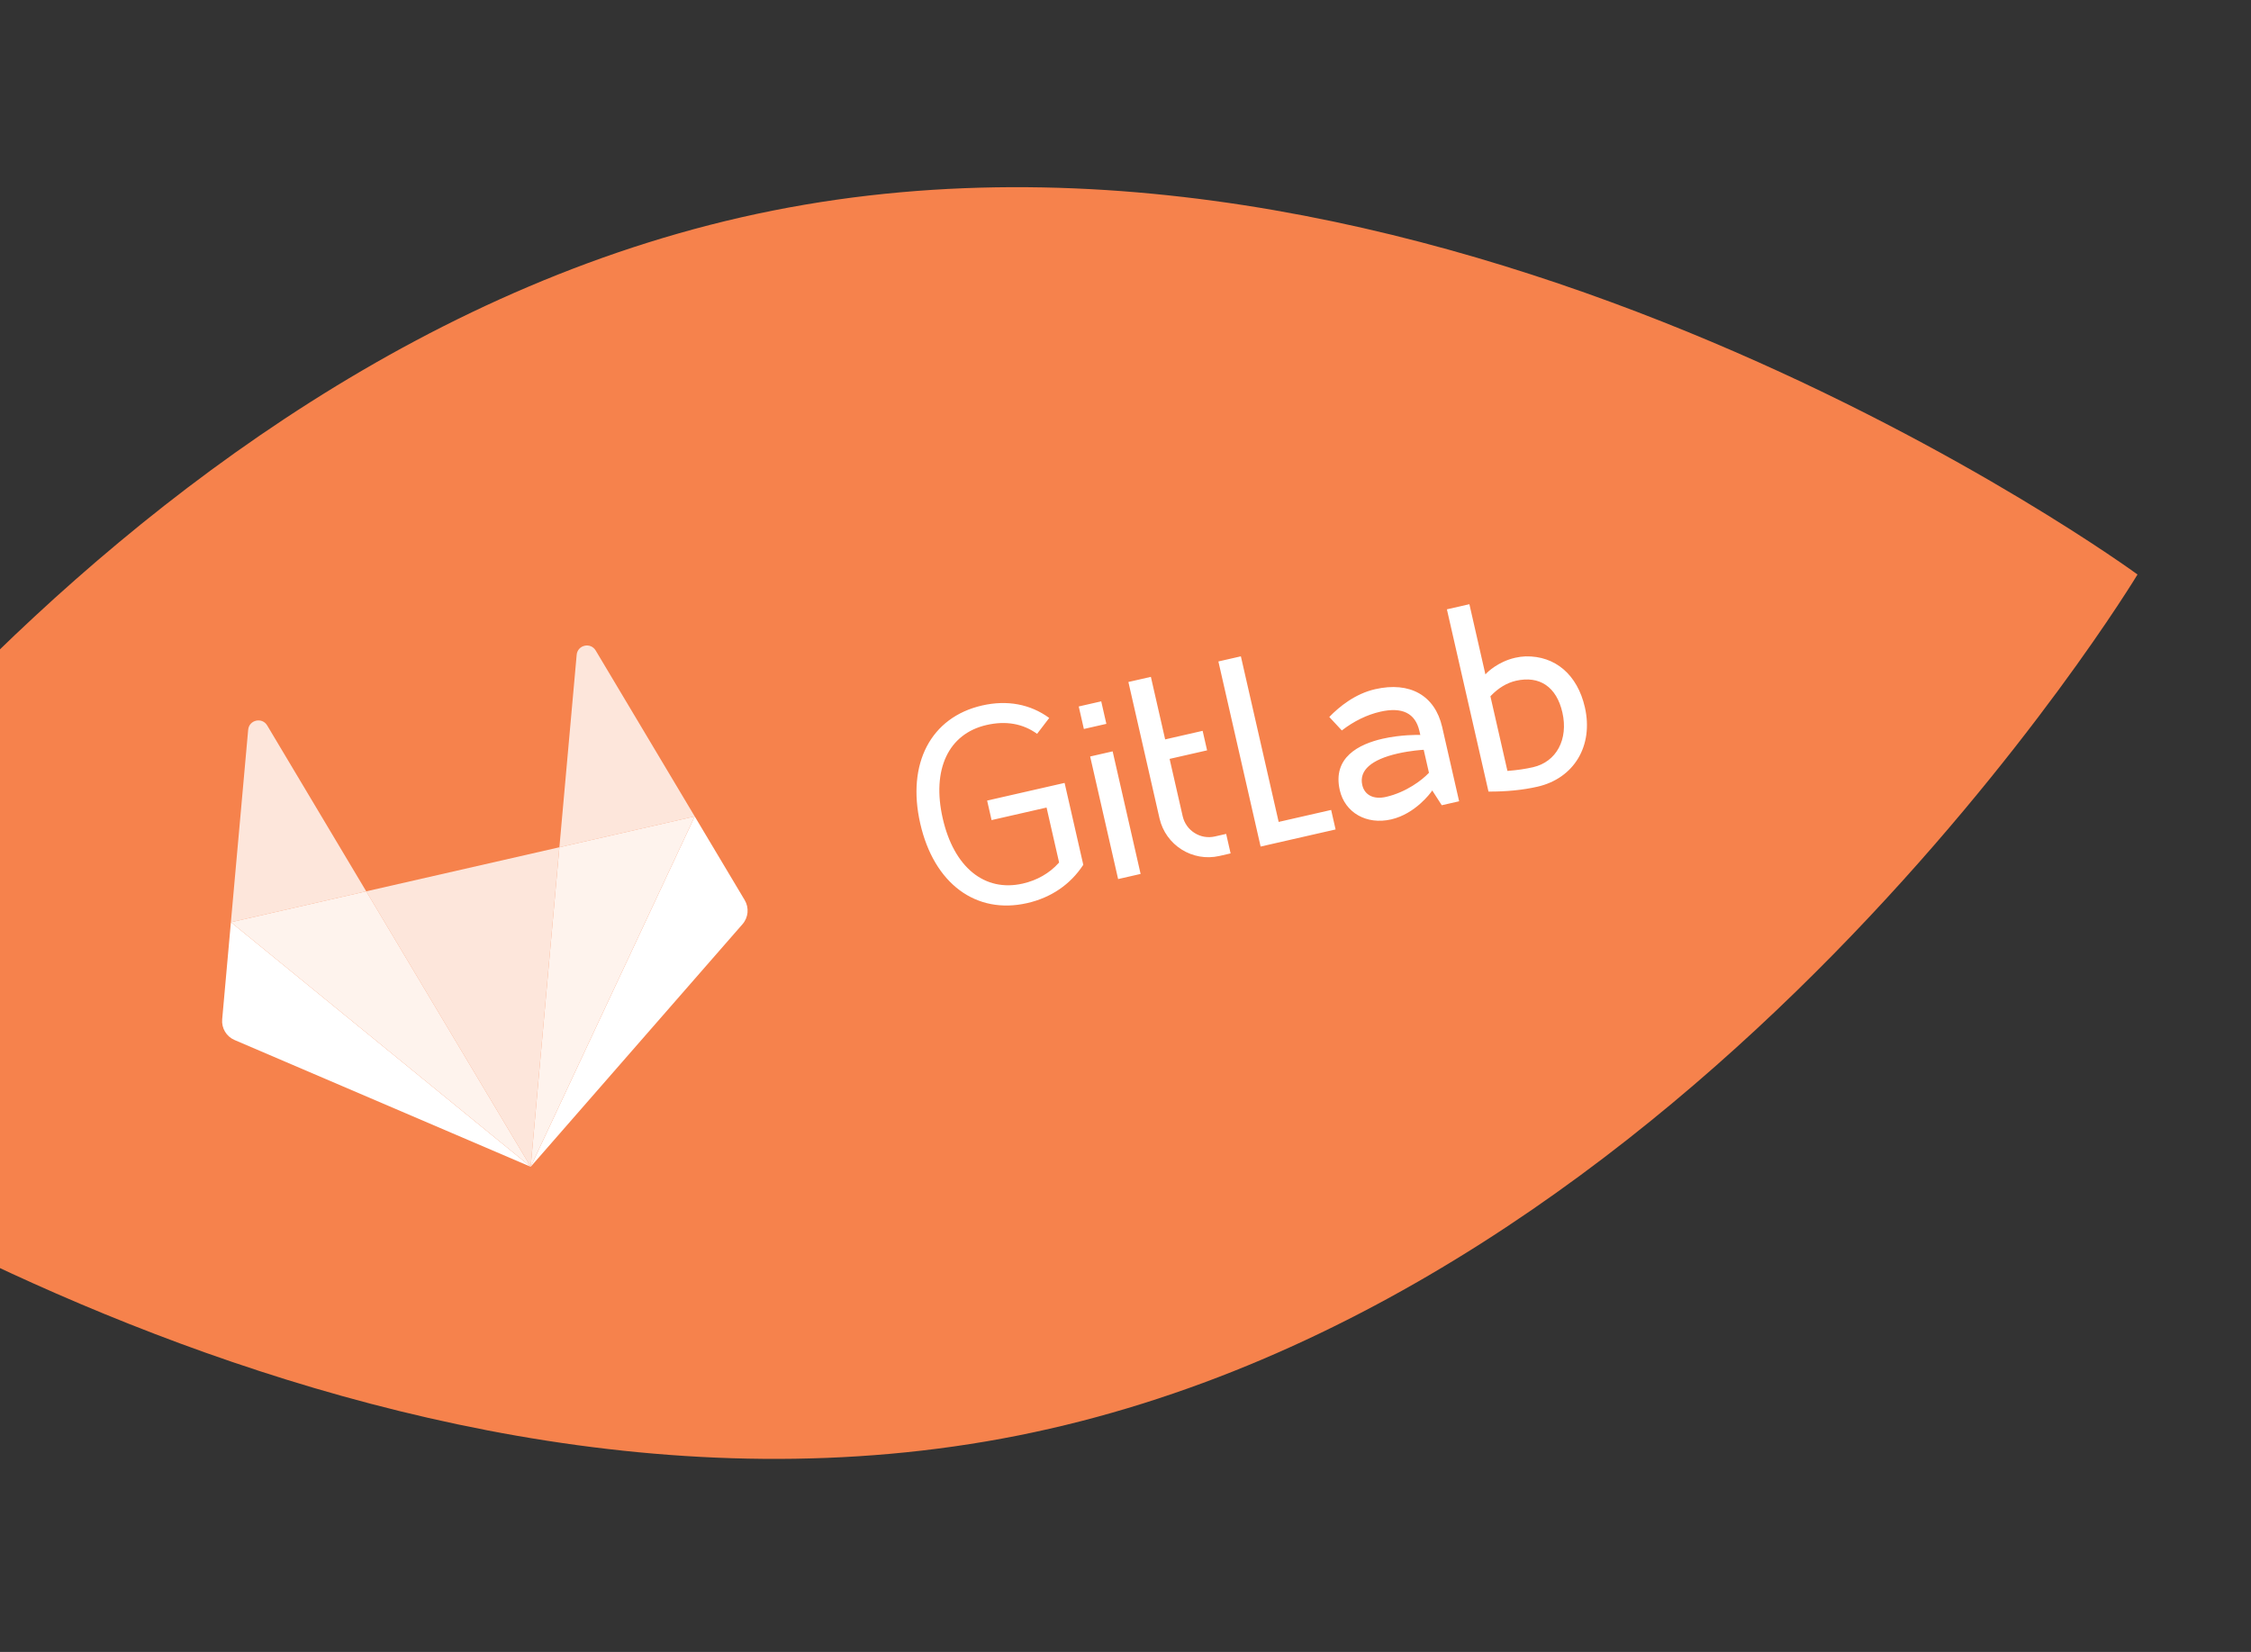 <svg width="312" height="229" viewBox="0 0 312 229" fill="none" xmlns="http://www.w3.org/2000/svg">
<rect x="0" y="0" width="312" height="229" fill="#333333" stroke="none"/>
<path d="M141.091 199.001C46.511 217.837 -47.929 148.362 -47.929 148.362C-47.929 148.362 12.534 48.029 107.114 29.193C201.693 10.357 296.27 79.64 296.27 79.64C296.27 79.64 235.67 180.165 141.091 199.001Z" fill="#F6824C"/>
<g clip-path="url(#clip0)">
<path fill-rule="evenodd" clip-rule="evenodd" d="M136.747 100.501C131.45 101.71 129.121 106.672 130.668 113.453C132.215 120.233 136.466 123.694 141.762 122.486C143.752 122.032 145.472 121.045 146.735 119.632L146.797 119.564L145.059 111.946L137.438 113.685L136.821 110.98L147.559 108.53L150.149 119.882C148.378 122.6 145.693 124.435 142.379 125.191C135.27 126.813 129.449 122.484 127.551 114.164C125.652 105.843 129.02 99.419 136.13 97.797C139.591 97.007 142.801 97.605 145.428 99.526L143.745 101.728C141.771 100.305 139.417 99.892 136.747 100.501ZM202.242 111.077L199.835 111.626L198.516 109.575L198.364 109.791C198.343 109.821 196.202 112.82 192.821 113.591C189.409 114.37 186.414 112.662 185.699 109.531C184.665 104.998 188.357 103.155 191.636 102.407C194.19 101.824 196.61 101.878 196.634 101.879L196.862 101.884L196.737 101.334C196.174 98.867 194.35 97.967 191.314 98.66C189.475 99.079 187.636 99.977 185.985 101.259L184.246 99.39C185.634 97.956 187.831 96.171 190.602 95.539C195.42 94.44 198.894 96.404 199.895 100.792L202.242 111.077ZM193.735 104.455C190.058 105.294 188.357 106.803 188.817 108.82C189.138 110.228 190.4 110.86 192.109 110.47C194.926 109.828 197.134 108.108 197.995 107.193L198.06 107.125L197.334 103.941L197.184 103.95C197.168 103.95 195.533 104.045 193.735 104.455ZM184.503 112.279L185.12 114.983L174.729 117.354L168.875 91.694L171.992 90.983L177.229 113.938L184.503 112.279ZM213.099 109.056C211.075 109.518 208.791 109.746 206.312 109.732L200.547 84.468L203.665 83.757L205.885 93.488L206.113 93.252C206.128 93.237 207.613 91.728 210.01 91.182C210.488 91.073 210.976 91.008 211.458 90.99C215.572 90.899 218.643 93.538 219.672 98.049C220.886 103.37 218.183 107.896 213.099 109.056ZM210.114 94.371C208.874 94.654 207.674 95.374 206.644 96.454L206.578 96.524L208.938 106.869L209.091 106.857C210.301 106.761 211.442 106.593 212.483 106.355C215.731 105.614 217.405 102.491 216.554 98.76C215.747 95.221 213.399 93.621 210.114 94.371ZM166.692 101.312L167.309 104.017L162.113 105.202L163.925 113.143C164.147 114.116 164.734 114.944 165.578 115.474C166.421 116.006 167.421 116.176 168.393 115.954L169.952 115.599L170.569 118.303L169.01 118.659C165.285 119.509 161.563 117.167 160.712 113.438L156.401 94.54L159.518 93.829L161.496 102.498L166.692 101.312ZM149.518 97.934L152.636 97.223L153.348 100.344L150.23 101.055L149.518 97.934ZM151.101 104.869L154.218 104.158L158.095 121.149L154.977 121.86L151.101 104.869Z" fill="white"/>
<path fill-rule="evenodd" clip-rule="evenodd" d="M73.555 161.744L77.532 117.453L50.762 123.561L73.555 161.744Z" fill="white" fill-opacity="0.8"/>
<path fill-rule="evenodd" clip-rule="evenodd" d="M73.556 161.743L50.763 123.56L32.004 127.84L73.556 161.743Z" fill="white" fill-opacity="0.9"/>
<path fill-rule="evenodd" clip-rule="evenodd" d="M32.004 127.84L30.796 141.299C30.685 142.527 31.377 143.686 32.51 144.171L73.557 161.743L32.004 127.84Z" fill="white"/>
<path fill-rule="evenodd" clip-rule="evenodd" d="M32.002 127.84L50.761 123.56L37.033 100.563C36.327 99.379 34.521 99.792 34.398 101.164L32.002 127.84Z" fill="white" fill-opacity="0.8"/>
<path fill-rule="evenodd" clip-rule="evenodd" d="M73.557 161.743L77.534 117.452L96.293 113.172L73.557 161.743Z" fill="white" fill-opacity="0.9"/>
<path fill-rule="evenodd" clip-rule="evenodd" d="M96.293 113.173L103.219 124.777C103.851 125.835 103.731 127.18 102.92 128.108L73.557 161.744L96.293 113.173Z" fill="white"/>
<path fill-rule="evenodd" clip-rule="evenodd" d="M96.293 113.173L77.534 117.452L79.929 90.776C80.052 89.404 81.858 88.992 82.565 90.175L96.293 113.173Z" fill="white" fill-opacity="0.8"/>
</g>
<defs>
<clipPath id="clip0">
<rect width="194" height="69" fill="white" transform="translate(21.84 102.895) rotate(-12.852)"/>
</clipPath>
</defs>
</svg>
